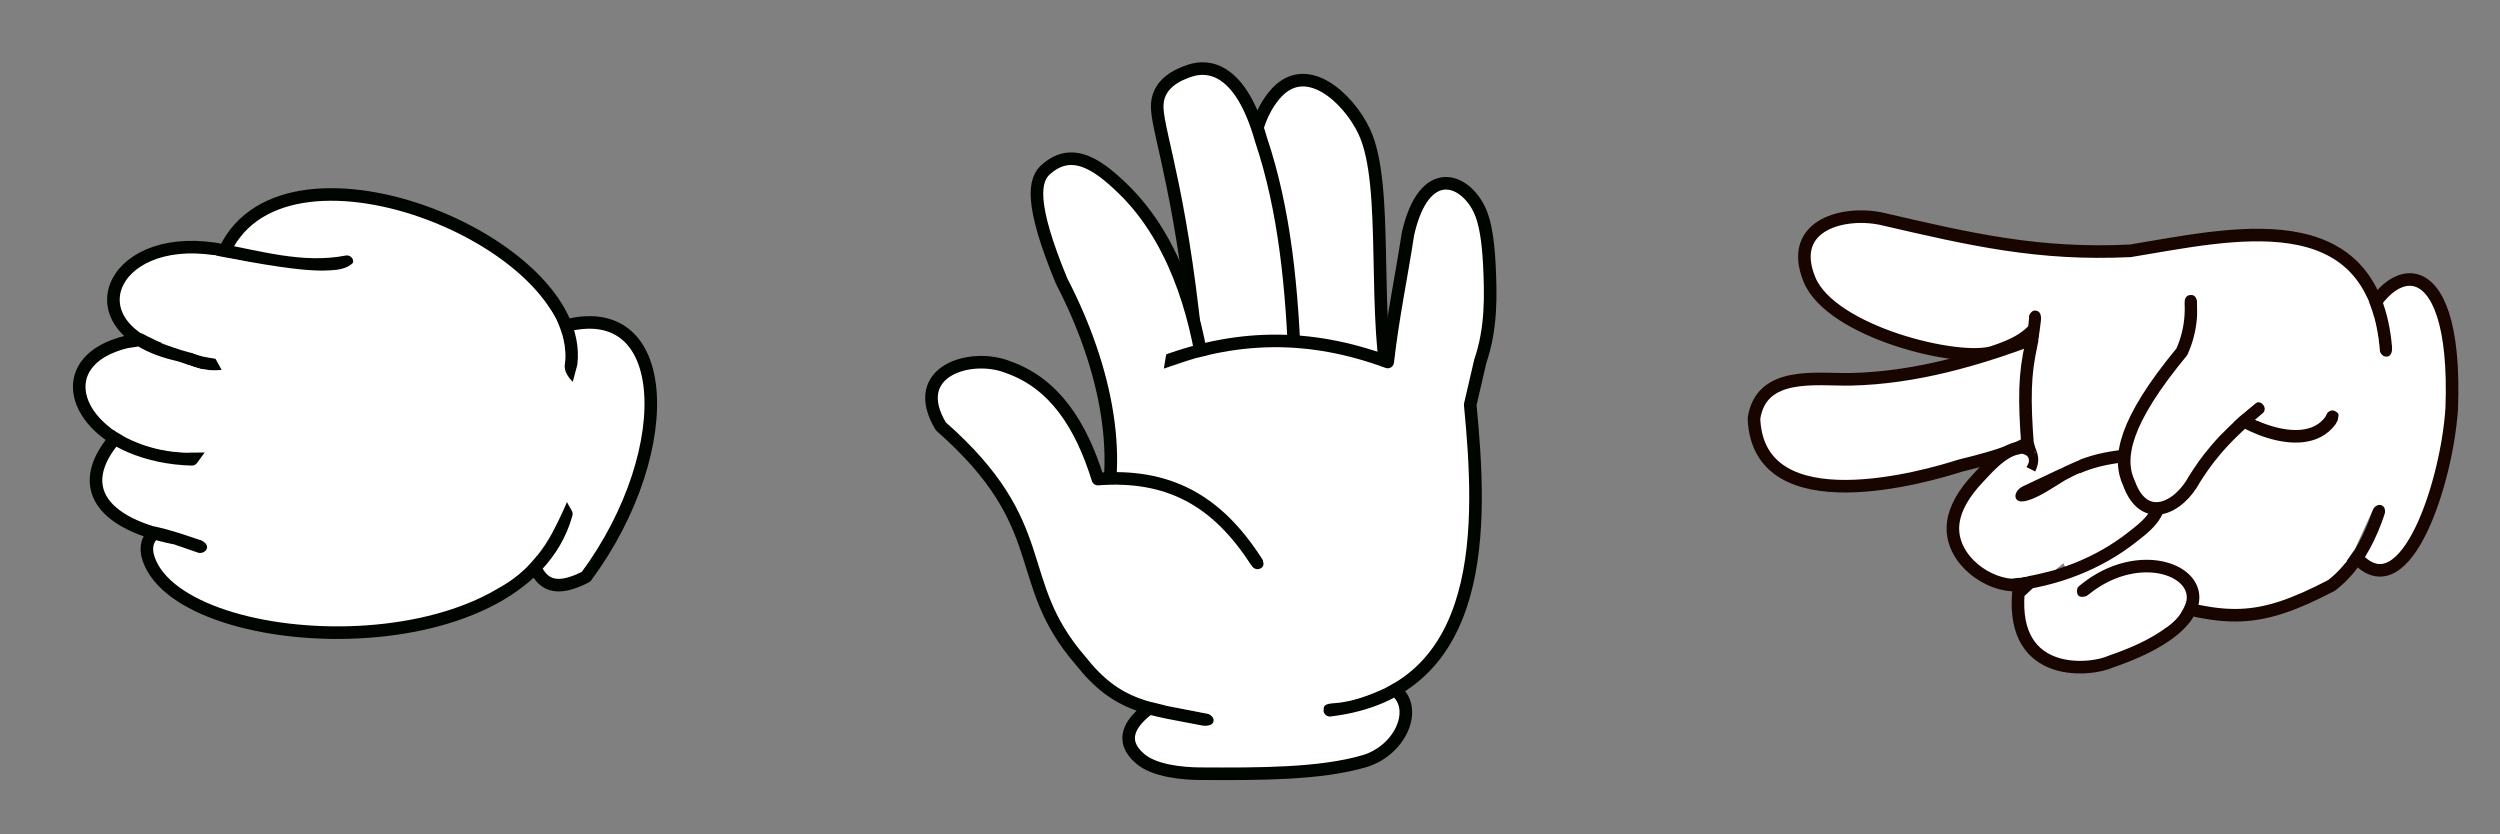 <?xml version="1.0" encoding="UTF-8" standalone="no"?>
<!-- Created with Inkscape (http://www.inkscape.org/) -->

<svg
   width="317.938mm"
   height="106.082mm"
   viewBox="0 0 317.938 106.082"
   version="1.1"
   id="svg1"
   xml:space="preserve"
   sodipodi:docname="todo.svg"
   inkscape:version="1.3 (0e150ed6c4, 2023-07-21)"
   xmlns:inkscape="http://www.inkscape.org/namespaces/inkscape"
   xmlns:sodipodi="http://sodipodi.sourceforge.net/DTD/sodipodi-0.dtd"
   xmlns="http://www.w3.org/2000/svg"
   xmlns:svg="http://www.w3.org/2000/svg"><rect x="0" y="0" width="317.938" height="106.082" fill="#808080" stroke="none"/><sodipodi:namedview
     id="namedview1"
     pagecolor="#ffffff"
     bordercolor="#000000"
     borderopacity="0.25"
     inkscape:showpageshadow="2"
     inkscape:pageopacity="0.0"
     inkscape:pagecheckerboard="0"
     inkscape:deskcolor="#d1d1d1"
     inkscape:document-units="mm"
     inkscape:zoom="0.70710678"
     inkscape:cx="816.00122"
     inkscape:cy="57.275649"
     inkscape:window-width="2880"
     inkscape:window-height="1514"
     inkscape:window-x="2869"
     inkscape:window-y="-11"
     inkscape:window-maximized="1"
     inkscape:current-layer="layer1" /><defs
     id="defs1" /><g
     inkscape:label="Capa 1"
     inkscape:groupmode="layer"
     id="layer1"
     transform="translate(-60.727,-39.606)"><g
       id="g7"
       transform="rotate(-13.438,-192.257,308.867)"><g
         id="g6"><path
           style="opacity:1;fill:#ffffff;fill-opacity:1;fill-rule:evenodd;stroke:#000500;stroke-width:1.6;stroke-linecap:round;stroke-linejoin:round;stroke-dasharray:none;stroke-opacity:1;paint-order:fill markers stroke"
           d="m 151.551,148.394 c -5.773,-0.242 -10.761,-3.217 -15.953,-5.484 -12.801,-5.16 -20.191,5.742 -7.877,11.918 1.009,0.506 1.913,1.235 2.892,1.791 l 1.329,0.499 1.994,11.965 0.748,-16.202 -12.795,-1.08 c -9.236,0.069 -9.251,8.155 -2.513,13.098 1.924,1.412 4.347,2.605 7.165,3.354 l 4.404,-3.739 -10.386,-2.908 c -9.848,5.12 -8.275,11.438 1.662,15.953 l 2.742,1.745 5.65,-0.332 -3.074,-2.326 c -2.421,-0.203 -9.101,-2.534 -9.321,2.111 0.096,13.223 42.775,25.88 53.025,7.321 l -0.914,-3.2 -5.151,4.985 c 0.777,3.383 -0.278,8.287 6.647,6.564 15.479,-13.003 19.535,-33.694 2.825,-31.49 l -5.068,2.493 4.322,6.564 2.367,-4.363 c 5.431,-14.768 -29.077,-39.307 -40.007,-23.555 l -1.828,3.157 14.042,4.57 z"
           id="path1"
           sodipodi:nodetypes="ccscccccscccccccccccccccccccc" /><path
           style="opacity:1;fill:#ffffff;fill-opacity:1;fill-rule:evenodd;stroke:none;stroke-width:1.6;stroke-linecap:round;stroke-linejoin:round;stroke-dasharray:none;stroke-opacity:1;paint-order:fill markers stroke"
           d="m 175.252,160.234 c 1.062,2.334 0.952,5.533 0.228,7.27 -0.338,0.812 0.019,1.78 0.561,2.576 l -1.662,4.362 -2.804,-3.012 -3.573,-5.463 0.332,-2.16 z"
           id="path3"
           sodipodi:nodetypes="cscccccc" /><path
           style="opacity:1;fill:#ffffff;fill-opacity:1;fill-rule:evenodd;stroke:none;stroke-width:1.6;stroke-linecap:round;stroke-linejoin:round;stroke-dasharray:none;stroke-opacity:1;paint-order:fill markers stroke"
           d="m 135.186,143.609 c 12.838,5.87 16.06,6.36 17.614,4.653 l -0.501,2.001 -5.691,4.445 c -3.183,1.565 -6.364,2.479 -9.64,2.372 -1.893,-0.062 -3.817,-0.466 -5.791,-1.282 -2.389,-0.988 -4.831,-2.52 -7.303,-4.775 l 6.784,-3.8 z"
           id="path4"
           sodipodi:nodetypes="ccccssccc" /><path
           style="opacity:1;fill:#ffffff;fill-opacity:1;fill-rule:evenodd;stroke:none;stroke-width:1.6;stroke-linecap:round;stroke-linejoin:round;stroke-dasharray:none;stroke-opacity:1;paint-order:fill markers stroke"
           d="m 128.963,156.519 c 1.357,0.918 2.328,1.315 3.896,1.56 l -0.433,-1.566 c -0.96,-0.389 -1.918,-0.8 -2.635,-1.351 l 5.837,1e-5 1.586,3.672 c 0,0 -2.203,11.985 -2.233,12.308 -0.029,0.323 -2.732,0.294 -2.732,0.294 l 0.088,-2.703 -6.286,-1.469 c -4.302,-1.127 -7.157,-3.506 -8.694,-5.341 l 6.726,-3.06 z"
           id="path5"
           sodipodi:nodetypes="ccccccscccccc" /><path
           style="opacity:1;fill:#ffffff;fill-opacity:1;fill-rule:evenodd;stroke:none;stroke-width:1.6;stroke-linecap:round;stroke-linejoin:round;stroke-dasharray:none;stroke-opacity:1;paint-order:fill markers stroke"
           d="m 119.663,175.332 c 2.151,1.003 3.839,2.098 5.616,3.205 0.992,0.831 0.467,1.452 -0.09,1.569 l 5.686,0.713 c 0,0 3.113,-1.545 3.043,-1.662 -0.07,-0.117 -6.085,-5.102 -6.085,-5.102 -2.733,0.402 -5.813,-0.018 -8.17,1.276 z"
           id="path6"
           sodipodi:nodetypes="ccccscc" /></g><path
         style="opacity:1;fill:#ffffff;fill-opacity:1;fill-rule:evenodd;stroke:none;stroke-width:1.6;stroke-linecap:round;stroke-linejoin:round;stroke-dasharray:none;stroke-opacity:1;paint-order:fill markers stroke"
         d="m 159.775,193.087 1.058,0.088 c 5.435,-1.407 8.734,-5.647 11.633,-9.635 0,0 -0.617,-3.349 -0.764,-3.349 -0.147,0 -7.08,4.465 -7.08,4.465 l -3.995,6.463 z"
         id="path2"
         sodipodi:nodetypes="cccsccc" /></g><g
       id="g16"
       transform="rotate(-4.969,386.008,-1848.432)"><path
         style="opacity:1;fill:#ffffff;fill-opacity:1;fill-rule:evenodd;stroke:#000500;stroke-width:1.6;stroke-linecap:round;stroke-linejoin:round;stroke-dasharray:none;stroke-opacity:1;paint-order:fill markers stroke"
         d="M 70.353,70.914 C 68.542,59.742 72.481,43.274 69.809,36.025 68.192,31.638 63.155,25.982 58.791,30.472 c -6.978,7.181 -2.403,22.612 -2.294,32.251 l 3.698,4.353 z"
         id="path15"
         sodipodi:nodetypes="cssccc" /><path
         style="opacity:1;fill:#ffffff;fill-opacity:1;fill-rule:evenodd;stroke:#000500;stroke-width:1.6;stroke-linecap:round;stroke-linejoin:round;stroke-dasharray:none;stroke-opacity:1;paint-order:fill markers stroke"
         d="m 46.205,64.807 5.693,1.787 6.487,-0.53 c 0.588,-10.947 0.496,-20.897 -1.742,-30.16 -1.797,-9.326 -5.825,-10.071 -8.221,-9.513 -1.519,0.354 -4.468,1.272 -4.584,4.426 -0.129,3.509 2.351,11.994 2.367,33.988 z"
         id="path16"
         sodipodi:nodetypes="ccccssc" /><g
         id="g15"><path
           style="opacity:1;fill:#ffffff;fill-opacity:1;fill-rule:evenodd;stroke:none;stroke-width:1.6;stroke-linecap:round;stroke-linejoin:round;stroke-dasharray:none;stroke-opacity:1;paint-order:fill markers stroke"
           d="m 40.579,71.36 c -0.496,0.165 -6.71,5.351 -6.71,5.351 l -1.145,4.827 14.574,10.211 8.87,1.324 -1.787,-8.937 z"
           id="path14" /><g
           id="g14"><g
             id="g13"><g
               id="g12"><g
                 id="g11"><g
                   id="g10"><g
                     id="g8"><path
                       style="opacity:1;fill:#ffffff;fill-opacity:1;fill-rule:evenodd;stroke:#000500;stroke-width:1.6;stroke-linecap:round;stroke-linejoin:round;stroke-dasharray:none;stroke-opacity:1;paint-order:fill markers stroke"
                       d="m 59.072,108.969 c 20.392,-0.651 21.301,-21.989 21.156,-37.166 l 1.76,-5.406 c 1.766,-4.001 2.071,-8.119 2.217,-12.425 0.077,-2.714 -0.048,-5.075 -0.619,-6.661 -1.541,-4.277 -6.523,-6.665 -9.354,2.136 -1.36,5.558 -2.844,10.425 -3.987,16.039 C 60.621,60.949 51.166,60.242 40.91,63.285 l -0.281,2.2 6.296,1.1 c -0.211,-7.531 -1.748,-17.828 -7.723,-25.253 -3.145,-3.794 -6.359,-6.735 -10.026,-4.087 -1.809,1.185 -2.543,4.289 0.641,14.384 4.725,11.454 6.216,23.87 1.62,32.996 l 9.568,9.459 12.732,6.179 -2.247,-10.766 C 47.081,81.003 41.119,77.236 32.233,77.123 30.705,70.057 27.751,64.52 22.145,61.982 17.62,59.644 9.298,61.307 12.919,68.714 c 13.348,13.946 7.167,20.202 15.071,31.158 4.241,6.475 8.204,6.901 15.167,8.91 l 4.587,0.094 -3.277,-5.149 c -3.241,0.496 -15.031,4.165 -9.941,9.312 1.663,1.682 5.143,2.332 7.43,2.544 7.503,0.694 15.16,1.373 20.898,0.228 4.617,-0.921 7.381,-5.834 4.934,-8.46 l -2.555,-3.702 -6.536,1.483 z"
                       id="path7"
                       sodipodi:nodetypes="cccsssccccccccccccccscccssscccc" /><path
                       style="opacity:1;fill:#ffffff;fill-opacity:1;fill-rule:evenodd;stroke:none;stroke-width:1.6;stroke-linecap:round;stroke-linejoin:round;stroke-dasharray:none;stroke-opacity:1;paint-order:fill markers stroke"
                       d="m 42.432,61.431 -0.629,2.449 4.096,-0.993 1.804,-0.257 0.414,4.592 -1.365,0.513 -6.09,-0.265 -2.251,-1.754 1.175,-2.35 0.414,-1.274 z"
                       id="path8" /></g></g><path
                   style="opacity:1;fill:#ffffff;fill-opacity:1;fill-rule:evenodd;stroke:none;stroke-width:1.6;stroke-linecap:round;stroke-linejoin:round;stroke-dasharray:none;stroke-opacity:1;paint-order:fill markers stroke"
                   d="m 67.885,106.074 -1.489,0.674 c -2.123,0.742 -4.267,1.401 -6.586,1.372 -1.471,-0.015 -1.436,0.224 -1.567,0.883 l -0.912,-4.753 5.162,-1.315 2.42,-0.737 1.912,0.988 z"
                   id="path9"
                   sodipodi:nodetypes="ccccccccc" /></g></g><path
               style="opacity:1;fill:#ffffff;fill-opacity:1;fill-rule:evenodd;stroke:none;stroke-width:1.6;stroke-linecap:round;stroke-linejoin:round;stroke-dasharray:none;stroke-opacity:1;paint-order:fill markers stroke"
               d="m 32.76,77.936 c 0.517,0.01 1.629,0.08 1.701,0.099 L 50.717,89.723 c 0,0 0.371,0.838 1.174,0.502 0.57,-0.238 0.374,-0.926 0.374,-0.926 L 52.449,88.327 55.936,101.387 45.029,100.427 30.449,88.35 c 0,0 -1.849,-4.517 -1.826,-4.634 0.023,-0.117 4.137,-5.781 4.137,-5.781 z"
               id="path11"
               sodipodi:nodetypes="cccscccccsc" /></g><path
             style="opacity:1;fill:#ffffff;fill-opacity:1;fill-rule:evenodd;stroke:none;stroke-width:1.6;stroke-linecap:round;stroke-linejoin:round;stroke-dasharray:none;stroke-opacity:1;paint-order:fill markers stroke"
             d="m 36.177,105.84 2.168,0.736 4.956,1.423 c 0.324,0.056 0.596,0.234 0.763,0.45 0.153,0.196 0.209,0.411 0.161,0.619 -0.039,0.171 -0.167,0.311 -0.341,0.401 -0.233,0.12 -0.573,0.157 -1.01,0.088 l 5.105,1.237 2.926,-2.223 -3.534,-6.132 -7.091,-0.983 -3.955,2.762 z"
             id="path10"
             sodipodi:nodetypes="cccsasccccccc" /></g></g></g><g
       id="g30"
       transform="rotate(-79.309,292.31,159.643)"><g
         id="g28"
         style="opacity:1"
         transform="translate(244.475,9.393)"><rect
           style="opacity:1;fill:#ffffff;fill-opacity:1;fill-rule:evenodd;stroke:none;stroke-width:1.6;stroke-linecap:round;stroke-linejoin:round;stroke-dasharray:none;stroke-opacity:1;paint-order:fill markers stroke"
           id="rect27"
           width="28.459"
           height="23.451"
           x="95.816"
           y="168.978"
           rx="17.763"
           ry="15.605" /><g
           id="g27"
           style="opacity:1"><path
             style="opacity:1;fill:#ffffff;fill-opacity:1;fill-rule:evenodd;stroke:#180500;stroke-width:1.6;stroke-linecap:round;stroke-linejoin:round;stroke-dasharray:none;stroke-opacity:1;paint-order:fill markers stroke"
             d="m 110.88,156.357 c -2.06,-3.777 -12.276,-23.81 1.026,-26.876 6.152,-0.242 6.296,6.848 7.178,11.144 1.711,8.094 5.447,15.449 9.835,22.616 0,0 -4.369,4.005 -4.766,4.005 -7.148,0 -8.957,-1.353 -13.272,-10.889 z"
             id="path27"
             sodipodi:nodetypes="ccscsc" /><g
             id="g26"><g
               id="g25"><g
                 id="g24"><g
                   id="g23"><g
                     id="g21"><g
                       id="g20"><g
                         id="g18"><path
                           style="opacity:1;fill:#ffffff;fill-opacity:1;fill-rule:evenodd;stroke:#180500;stroke-width:1.6;stroke-linecap:round;stroke-linejoin:round;stroke-dasharray:none;stroke-opacity:1;paint-order:fill markers stroke"
                           d="m 135.557,206.799 c 18.463,-5.11 10.529,-22.235 6.179,-34.264 -2.706,-11.349 -2.34,-20.083 -1.872,-31.502 0.27,-4.956 -2.849,-12.07 -9.281,-7.895 -6.088,3.951 -6.928,20.753 -4.729,24.673 2.199,3.92 3.391,4.617 7.502,6.417 l 2.108,-2.177 c 0,0 1.658,-1.885 -0.094,-1.217 -3.575,1.871 -5.503,1.539 -9.081,1.537 -3.751,0.018 -7.244,0.818 -13.357,2.502 -0.315,0.087 -0.637,0.176 -0.966,0.267 l 3.651,1.872 c 0,0 -0.708,-3.398 -1.685,-4.774 -1.029,-1.45 -2.867,-2.498 -4.164,-3.333 -2.287,-1.473 -4.286,-2.117 -5.981,-2.072 -4.366,0.115 -7.046,5.062 -6.612,8.776 1.662,5.427 4.691,10.356 8.891,13.996 2.565,2.296 3.83,2.993 7.286,2.354 2.164,-0.46 3.736,-1.89 2.452,-5.841 -1.659,-5.055 -3.586,-6.679 -7.115,-10.485 l -2.34,-3.768 8.332,7.677 -8.613,4.306 -9.736,-7.208 c -10.986,1.166 -7.984,10.962 -6.366,13.2 10.589,18.677 18.422,3.054 8.051,-5.243 l -4.774,-1.591 4.681,4.213 0.843,5.711 c -1.046,10.406 -0.748,14.22 5.898,22.655 4.441,3.982 11.124,4.466 16.388,4.624 l -1.404,-4.4 c -2.729,-3.609 -9.148,-6.571 -11.123,2.562 -4.865,7.092 11.792,9.213 21.09,8.073 21.417,-3.213 16.879,-12.29 6.504,-13.293 l -6.366,1.311 0.094,3.183 z"
                           id="path17"
                           sodipodi:nodetypes="cscszccsssccasscsscccccccccccccccccccc" /></g></g><path
                       style="opacity:1;fill:#ffffff;fill-opacity:1;fill-rule:evenodd;stroke:none;stroke-width:1.6;stroke-linecap:round;stroke-linejoin:round;stroke-dasharray:none;stroke-opacity:1;paint-order:fill markers stroke"
                       d="m 115.862,164.905 c -1.297,0.339 -1.824,1.534 -3.944,0.971 l 0.455,-1.556 -0.497,-0.088 -2.954,-2.534 -2.61,-1.065 -1.72,0.386 0.48,2.223 3.756,8.238 c 0,0 2.979,-1.311 2.953,-1.351 -0.434,-0.655 -3.632,-3.55 -3.931,-5.285 -0.126,-0.733 0.546,-1.134 1.332,-0.692 0.31,0.174 0.509,0.419 0.711,0.697 l 3.234,4.453 1.292,1.853 c 0,0 3.888,-1.876 3.841,-2.04 -0.047,-0.164 -1.931,-3.85 -1.931,-3.85 z"
                       id="path19"
                       sodipodi:nodetypes="cccccccccssscccscc" /><path
                       style="opacity:1;fill:#ffffff;fill-opacity:1;fill-rule:evenodd;stroke:none;stroke-width:1.6;stroke-linecap:round;stroke-linejoin:round;stroke-dasharray:none;stroke-opacity:1;paint-order:fill markers stroke"
                       d="m 111.737,164.349 c 0.793,0.645 2.09,0.862 2.092,-0.553 l -1.542,-0.331 z"
                       id="path20"
                       sodipodi:nodetypes="cccc" /></g><g
                     id="g22"><path
                       style="opacity:1;fill:#ffffff;fill-opacity:1;fill-rule:evenodd;stroke:none;stroke-width:1.6;stroke-linecap:round;stroke-linejoin:round;stroke-dasharray:none;stroke-opacity:1;paint-order:fill markers stroke"
                       d="m 98.225,166.271 c 0.389,1.194 1.17,3.013 1.906,4.476 l 5.55,4.596 7.095,-3.842 c -0.086,-0.238 -0.993,-1.371 -0.993,-1.371 z"
                       id="path18"
                       sodipodi:nodetypes="cccccc" /><path
                       style="opacity:1;fill:#ffffff;fill-opacity:1;fill-rule:evenodd;stroke:none;stroke-width:1.6;stroke-linecap:round;stroke-linejoin:round;stroke-dasharray:none;stroke-opacity:1;paint-order:fill markers stroke"
                       d="m 95.549,185.972 c 1.097,1.067 2.183,1.641 3.634,1.857 l 0.841,-5.2 -0.513,-3.5 -0.637,-2.441 -1.283,-1.414 c -0.785,-1.396 0.522,-1.418 0.852,-1.355 l -1.415,-1.186 -4.295,-1.175 -1.324,1.183 c 0,0 2.482,5.238 2.491,5.271 0.008,0.033 1.68,5.147 1.721,5.155 0.05,0.01 -0.092,2.624 -0.072,2.805 z"
                       id="path21"
                       sodipodi:nodetypes="ccccccccccscc" /></g></g></g><path
                 style="opacity:1;fill:#ffffff;fill-opacity:1;fill-rule:evenodd;stroke:none;stroke-width:1.6;stroke-linecap:round;stroke-linejoin:round;stroke-dasharray:none;stroke-opacity:1;paint-order:fill markers stroke"
                 d="m 130.523,161.374 c 0.133,-0.139 1.482,0.062 1.516,0.732 0.061,0.542 -0.343,0.88 -1.198,0.931 l -2.53,0.151 3.306,1.662 c 0,0 4.634,1.995 4.568,1.601 -0.066,-0.394 0.976,-3.029 1.076,-3.177 0.099,-0.149 0.861,-3.359 0.861,-3.359 l -3.591,-1.87 z"
                 id="path23"
                 sodipodi:nodetypes="cccccssccc" /></g><path
               style="opacity:1;fill:#ffffff;fill-opacity:1;fill-rule:evenodd;stroke:none;stroke-width:1.6;stroke-linecap:round;stroke-linejoin:round;stroke-dasharray:none;stroke-opacity:1;paint-order:fill markers stroke"
               d="m 135.076,206.117 c 2.269,-0.618 4.394,-1.473 6.345,-2.81 l -6.61,-2.052 -7.05,2.35 -0.199,5.478 7.944,1.771 3.558,-2.78 -3.007,-0.571 c 0,0 -1.158,0.386 -1.45,-0.3 -0.292,-0.686 0.469,-1.084 0.469,-1.084 z"
               id="path25"
               sodipodi:nodetypes="cccccccczc" /><path
               style="opacity:1;fill:#ffffff;fill-opacity:1;fill-rule:evenodd;stroke:none;stroke-width:1.6;stroke-linecap:round;stroke-linejoin:round;stroke-dasharray:none;stroke-opacity:1;paint-order:fill markers stroke"
               d="m 107.834,206.799 1.872,0.843 5.488,1.357 c 0.988,0.35 0.987,1.674 -0.503,1.568 0,0 5.863,1.884 6.12,1.732 0.257,-0.152 2.598,-3.031 2.528,-3.136 -0.07,-0.105 -3.019,-5.804 -3.019,-5.804 0,0 -3.979,-3.241 -4.049,-3.241 -0.07,0 -9.783,2.574 -9.783,2.574 z"
               id="path26"
               sodipodi:nodetypes="ccccsscscc" /></g></g></g><g
         id="g29"
         transform="translate(244.475,9.393)"><path
           style="opacity:1;fill:#ffffff;fill-opacity:1;fill-rule:evenodd;stroke:#180500;stroke-width:1.6;stroke-linecap:round;stroke-linejoin:round;stroke-dasharray:none;stroke-opacity:1;paint-order:fill markers stroke"
           d="m 129.746,202.959 c 0,0 -4.237,-1.324 -4.501,-1.39 -5.378,-2.58 -2.014,-12.727 -0.634,-13.563 1.751,-1.062 4.87,0.155 6.923,-0.404 l -2.714,11.055 -3.641,-6.222 c -5.116,-4.297 -8.186,-5.554 -10.429,-6.464 -4.101,-1.293 -6.929,-5.227 -2.108,-8.083 2.866,-2.08 7.646,-2.061 17.7,3.492 3.19,0.769 6.347,0.289 9.268,-1.059 l -0.066,8.208 -6.355,9.003 z"
           id="path28"
           sodipodi:nodetypes="csscccscccccc" /><path
           style="opacity:1;fill:#ffffff;fill-opacity:1;fill-rule:evenodd;stroke:none;stroke-width:1.6;stroke-linecap:round;stroke-linejoin:round;stroke-dasharray:none;stroke-opacity:1;paint-order:fill markers stroke"
           d="m 121.251,188.45 c 1.557,0.997 3.035,2.209 4.5,3.452 0,0 0.318,0.464 -0.181,0.954 -0.499,0.49 -1.019,0.076 -1.019,0.076 l -0.983,-0.784 -0.228,1.638 c 1.259,2.047 2.919,3.584 2.204,5.937 -0.092,0.302 0.235,0.757 0.571,1.195 0.275,0.359 0.7,0.541 0.298,1.31 -0.21,0.401 -0.61,0.138 -1.028,0.293 -0.885,0.327 -1.93,0.768 -1.96,1.039 -0.343,3.106 7.791,2.707 9.161,0.057 -1.15,-6.398 12.293,-11.117 8.95,-21.924 -0.774,-3.004 -1.916,-4.11 -5.017,-1.185 0.523,-0.009 0.946,0.057 1.101,0.534 0.133,0.409 0.018,0.655 -0.279,0.877 -0.211,0.158 -0.466,0.188 -0.716,0.246 l -11.74,2.682 -3.721,0.117 z"
           id="path29"
           sodipodi:nodetypes="cczcccssssscccsscccc" /></g></g></g></svg>
